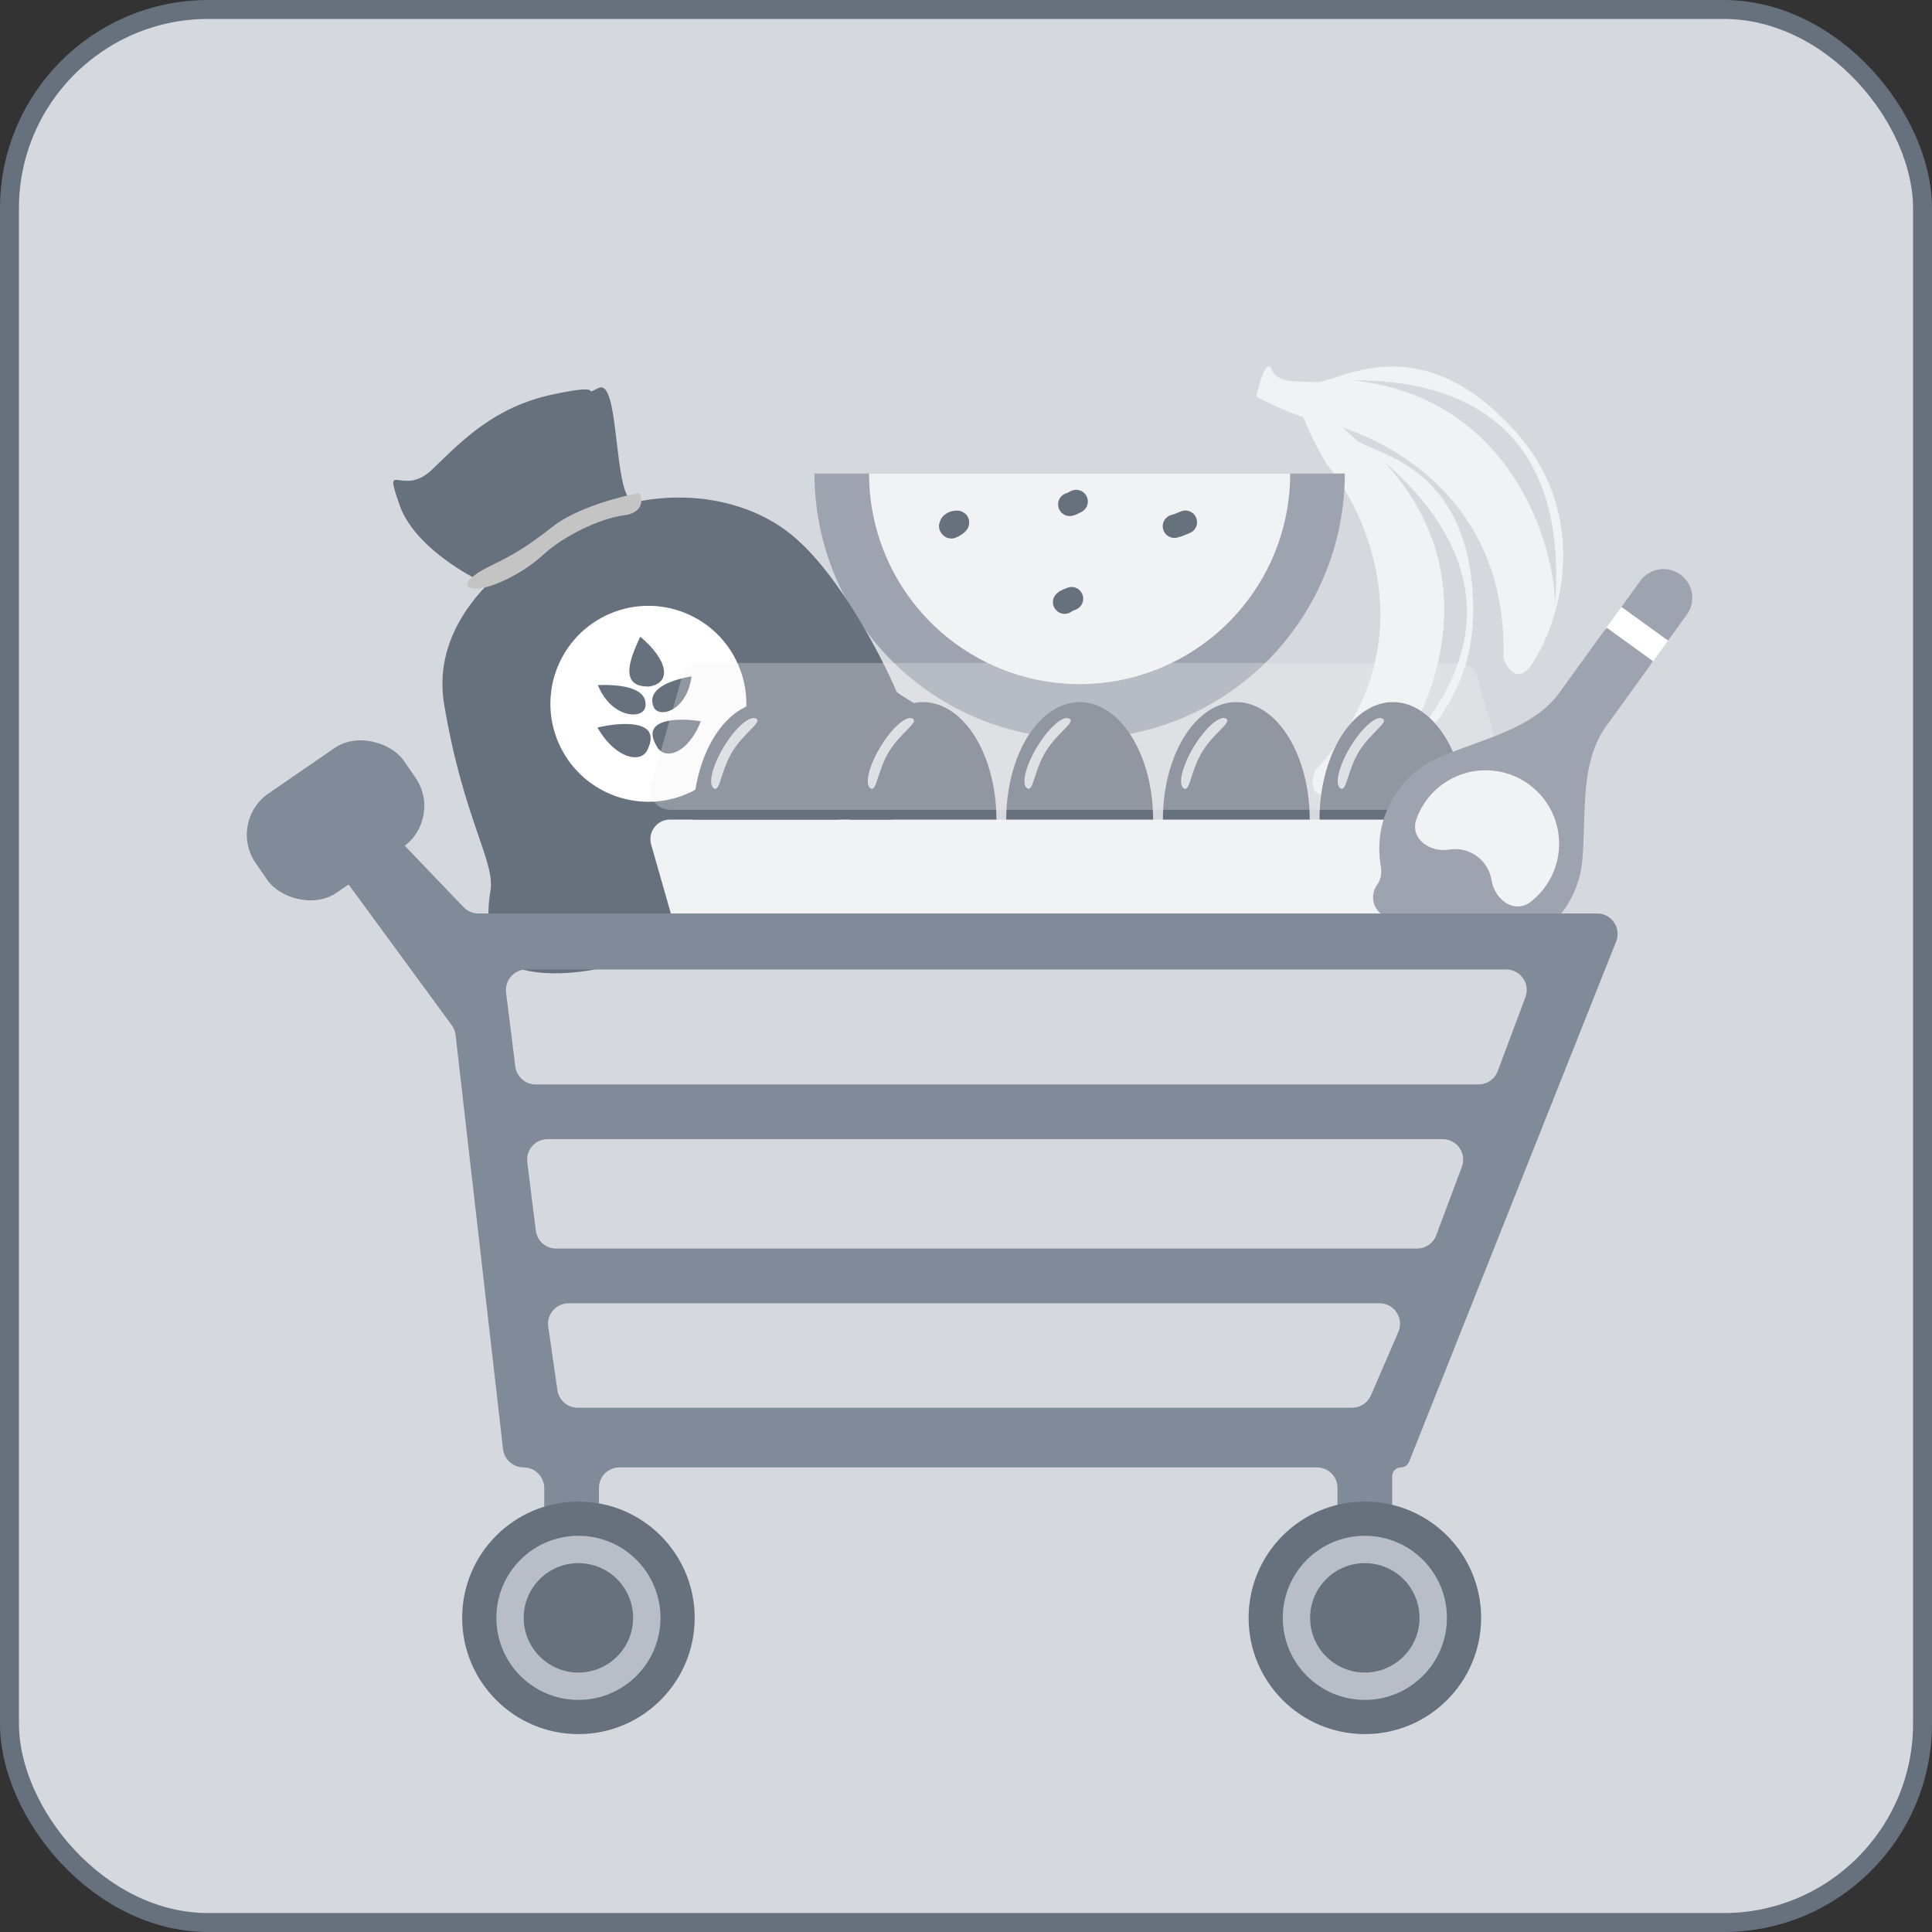 <svg width="102" height="102" viewBox="0 0 102 102" fill="none" xmlns="http://www.w3.org/2000/svg">
<rect x="0" y="0" width="102" height="102" fill="#333333" stroke="none"/>
<rect className="thumbnail-background" x="0.5" y="0.5" width="101" height="101" rx="10.5" fill="#D5D8DD" stroke="#67717E"/>
<path d="M79.37 34.732C79.635 26.146 72.841 22.804 69.41 22.206C68.385 21.956 66.923 21.261 66.321 20.945C66.48 20.212 66.865 18.896 67.132 19.502C67.466 20.259 68.399 20.119 69.509 20.172C70.618 20.226 74.846 17.094 79.949 22.715C84.032 27.211 82.373 32.653 81.034 34.812C80.223 36.256 79.586 35.36 79.37 34.732Z" fill="#F1F2F4"/>
<path d="M71.366 20.077C74.888 20.061 82.931 20.82 82.1 31.899C82.067 28.747 79.776 20.927 71.366 20.077Z" fill="#D5D8DD"/>
<path d="M69.447 40.66C75.288 34.362 72.362 27.379 70.169 24.674C69.561 23.811 68.915 22.328 68.669 21.694C69.27 21.245 70.425 20.506 70.228 21.138C69.983 21.929 70.778 22.436 71.579 23.205C72.381 23.975 77.626 24.392 77.78 31.982C77.903 38.053 73.077 41.067 70.648 41.814C69.089 42.37 69.198 41.276 69.447 40.66Z" fill="#F1F2F4"/>
<path d="M73.045 24.354C75.71 26.656 81.275 32.513 73.369 40.319C75.415 37.921 78.826 30.52 73.045 24.354Z" fill="#D5D8DD"/>
<path className="thumbnail-watermelon" d="M71 25C71 26.838 70.638 28.659 69.934 30.358C69.231 32.056 68.2 33.599 66.9 34.9C65.6 36.2 64.056 37.231 62.358 37.934C60.659 38.638 58.839 39 57 39C55.161 39 53.341 38.638 51.642 37.934C49.944 37.231 48.401 36.2 47.1 34.9C45.8 33.599 44.769 32.056 44.066 30.358C43.362 28.659 43 26.838 43 25L57 25H71Z" fill="#9DA4AF"/>
<path d="M68.116 25C68.116 26.46 67.829 27.906 67.27 29.255C66.711 30.603 65.892 31.829 64.86 32.861C63.828 33.894 62.602 34.713 61.253 35.271C59.904 35.83 58.459 36.118 56.998 36.118C55.538 36.118 54.093 35.83 52.744 35.271C51.395 34.713 50.169 33.894 49.137 32.861C48.105 31.829 47.286 30.603 46.727 29.255C46.168 27.906 45.881 26.46 45.881 25L56.998 25H68.116Z" fill="#F1F2F4"/>
<path d="M50.193 27.782C50.205 27.675 50.289 27.625 50.382 27.593C50.404 27.586 50.611 27.544 50.541 27.614C50.467 27.688 50.32 27.781 50.224 27.813" stroke="#67717E" stroke-width="1.235" stroke-linecap="round"/>
<path d="M56.207 31.791C56.32 31.689 56.452 31.668 56.571 31.608" stroke="#67717E" stroke-width="1.235" stroke-linecap="round"/>
<path d="M62.004 27.782C62.203 27.737 62.392 27.645 62.581 27.57" stroke="#67717E" stroke-width="1.235" stroke-linecap="round"/>
<path d="M56.48 26.629C56.595 26.602 56.71 26.529 56.815 26.477" stroke="#67717E" stroke-width="1.235" stroke-linecap="round"/>
<path className="thumbnail-sack" d="M23.45 37.191C22.65 32.401 27.3 29.143 29.725 28.113C33.54 25.543 38.701 25.727 41.781 28.227C44.245 30.227 46.513 34.593 47.339 36.526C48.08 37.165 49.989 37.563 49.182 40.295C48.375 43.026 44.165 45.957 37.253 49.204C30.34 52.45 27.132 51.282 26.475 50.668C25.818 50.055 25.642 48.538 25.895 47.012C26.149 45.486 24.449 43.179 23.45 37.191Z" fill="#67717E"/>
<path className="thumbnail-sack" d="M21.099 26.676C21.822 28.742 24.554 30.356 25.83 30.905C26.437 30.432 27.001 30.019 27.523 29.657C32.868 25.948 33.919 27.238 33.201 26.307C32.414 25.285 32.647 19.974 31.601 20.485C30.556 20.996 32.24 20.173 29.177 20.826C26.115 21.48 24.443 23.212 22.832 24.773C21.221 26.335 20.196 24.093 21.099 26.676Z" fill="#67717E"/>
<circle cx="34.231" cy="37.157" r="5.172" transform="rotate(-26.059 34.231 37.157)" fill="white"/>
<path className="thumbnail-sack" d="M34.209 39.527C33.905 40.349 32.511 40.097 31.541 38.411C32.816 38.105 34.923 37.986 34.209 39.527Z" fill="#67717E"/>
<path className="thumbnail-sack" d="M34.668 39.391C35.064 40.174 36.327 39.813 37 38.078C35.772 37.882 33.793 37.937 34.668 39.391Z" fill="#67717E"/>
<path className="thumbnail-sack" d="M34.067 37.331C33.949 37.989 32.289 37.943 31.562 36.169C32.471 36.128 34.268 36.218 34.067 37.331Z" fill="#67717E"/>
<path className="thumbnail-sack" d="M34.51 37.326C34.771 37.941 36.264 37.573 36.51 35.709C35.677 35.847 34.069 36.284 34.51 37.326Z" fill="#67717E"/>
<path className="thumbnail-sack" d="M34.284 36.243C35.468 36.05 35.281 34.856 33.801 33.613C33.402 34.495 32.524 36.302 34.284 36.243Z" fill="#67717E"/>
<path d="M29.186 27.798C30.445 26.808 32.764 26.204 33.766 26.025C33.929 26.36 33.994 27.065 32.943 27.206C31.628 27.382 29.744 28.303 28.673 29.294C27.602 30.284 25.843 31.144 25.031 31.074C24.219 31.005 24.85 30.385 25.855 29.894C26.859 29.402 27.613 29.034 29.186 27.798Z" fill="#C4C4C4"/>
<path d="M34.377 44.588C34.188 43.927 34.684 43.27 35.371 43.27H78.629C79.316 43.27 79.812 43.927 79.623 44.588L77.998 50.273C77.871 50.717 77.465 51.023 77.004 51.023H36.996C36.535 51.023 36.129 50.717 36.002 50.273L34.377 44.588Z" fill="#F1F2F4"/>
<path d="M44.337 43.27C44.337 41.625 43.928 40.047 43.201 38.884C42.474 37.721 41.489 37.067 40.46 37.067C39.432 37.067 38.446 37.721 37.719 38.884C36.992 40.047 36.584 41.625 36.584 43.27L40.46 43.27H44.337Z" fill="#67717E"/>
<path d="M38.659 39.693C38.043 40.709 38.019 41.821 37.692 41.623C37.365 41.425 37.599 40.441 38.215 39.424C38.831 38.408 39.595 37.745 39.922 37.943C40.249 38.141 39.275 38.677 38.659 39.693Z" fill="#D5D8DD"/>
<path d="M52.606 43.27C52.606 41.625 52.198 40.047 51.471 38.884C50.744 37.721 49.758 37.067 48.73 37.067C47.702 37.067 46.716 37.721 45.989 38.884C45.262 40.047 44.853 41.625 44.853 43.27L48.73 43.27H52.606Z" fill="#67717E"/>
<path d="M46.929 39.693C46.313 40.709 46.288 41.821 45.962 41.623C45.635 41.425 45.869 40.441 46.485 39.424C47.1 38.408 47.864 37.745 48.191 37.943C48.518 38.141 47.544 38.677 46.929 39.693Z" fill="#D5D8DD"/>
<path d="M60.878 43.27C60.878 41.625 60.469 40.047 59.742 38.884C59.016 37.721 58.029 37.067 57.001 37.067C55.973 37.067 54.987 37.721 54.26 38.884C53.533 40.047 53.125 41.625 53.125 43.27L57.001 43.27H60.878Z" fill="#67717E"/>
<path d="M55.2 39.693C54.584 40.709 54.56 41.821 54.233 41.623C53.906 41.425 54.141 40.441 54.756 39.424C55.372 38.408 56.136 37.745 56.463 37.943C56.79 38.141 55.816 38.677 55.2 39.693Z" fill="#D5D8DD"/>
<path d="M69.147 43.27C69.147 41.625 68.739 40.047 68.012 38.884C67.285 37.721 66.299 37.067 65.271 37.067C64.243 37.067 63.257 37.721 62.53 38.884C61.803 40.047 61.395 41.625 61.395 43.27L65.271 43.27H69.147Z" fill="#67717E"/>
<path d="M63.47 39.693C62.854 40.709 62.83 41.821 62.503 41.623C62.176 41.425 62.41 40.441 63.026 39.424C63.642 38.408 64.406 37.745 64.732 37.943C65.059 38.141 64.085 38.677 63.47 39.693Z" fill="#D5D8DD"/>
<path d="M77.417 43.27C77.417 41.625 77.008 40.047 76.281 38.884C75.555 37.721 74.569 37.067 73.54 37.067C72.512 37.067 71.526 37.721 70.799 38.884C70.073 40.047 69.664 41.625 69.664 43.27L73.54 43.27H77.417Z" fill="#67717E"/>
<path d="M71.739 39.693C71.123 40.709 71.099 41.821 70.772 41.623C70.445 41.425 70.68 40.441 71.295 39.424C71.911 38.408 72.675 37.745 73.002 37.943C73.329 38.141 72.355 38.677 71.739 39.693Z" fill="#D5D8DD"/>
<path opacity="0.3" d="M79.623 41.435C79.812 42.095 79.316 42.753 78.629 42.753L35.371 42.753C34.684 42.753 34.188 42.095 34.377 41.435L36.002 35.749C36.129 35.306 36.535 35 36.996 35L77.004 35C77.465 35 77.871 35.306 77.998 35.749L79.623 41.435Z" fill="#F1F2F4"/>
<path className="thumbnail-bottle" d="M84.618 33.405C85.11 32.726 86.059 32.574 86.738 33.065C87.417 33.556 87.57 34.505 87.078 35.184L84.795 38.342C83.381 40.297 83.757 43.057 83.535 45.46C83.451 46.367 83.132 47.261 82.562 48.05C81.693 49.252 80.406 49.977 79.034 50.174C78.693 50.223 78.373 50.387 78.171 50.667C77.807 51.17 77.103 51.283 76.6 50.919L72.957 48.285C72.453 47.92 72.34 47.217 72.705 46.713C72.907 46.434 72.962 46.079 72.902 45.739C72.66 44.375 72.946 42.926 73.815 41.724C74.385 40.936 75.134 40.353 75.97 39.989C78.182 39.025 80.921 38.518 82.335 36.563L84.618 33.405Z" fill="#9DA4AF"/>
<path d="M76.52 44.853C75.462 45.023 74.421 44.259 74.779 43.249C74.817 43.141 74.86 43.034 74.908 42.929C75.228 42.232 75.747 41.645 76.401 41.242C77.054 40.84 77.812 40.64 78.579 40.669C79.345 40.697 80.087 40.952 80.708 41.402C81.33 41.852 81.804 42.475 82.071 43.195C82.339 43.914 82.386 44.696 82.209 45.443C82.031 46.189 81.637 46.866 81.074 47.388C80.99 47.467 80.902 47.541 80.811 47.612C79.964 48.268 78.912 47.518 78.743 46.461C78.573 45.403 77.578 44.683 76.52 44.853Z" fill="#F1F2F4"/>
<rect width="3.036" height="1.349" transform="matrix(-0.81 -0.586 -0.586 0.81 88.066 33.818)" fill="white"/>
<path className="thumbnail-bottle" d="M89.056 32.451C89.547 31.772 89.395 30.823 88.715 30.332C88.036 29.84 87.087 29.993 86.596 30.672L85.607 32.039L88.067 33.818L89.056 32.451Z" fill="#9DA4AF"/>
<path className="thumbnail-cart" fill-rule="evenodd" clip-rule="evenodd" d="M17.904 41.033C17.579 40.694 17.074 40.602 16.651 40.806L15.931 41.153C15.321 41.447 15.127 42.223 15.528 42.769L23.85 54.127C23.961 54.279 24.031 54.457 24.053 54.644L26.559 76.511C26.622 77.058 27.092 77.471 27.642 77.471C28.24 77.471 28.733 77.956 28.733 78.554V84.331C28.733 84.929 29.218 85.414 29.816 85.414H30.538C31.136 85.414 31.621 84.929 31.621 84.331V78.554C31.621 77.956 32.106 77.471 32.704 77.471H69.53C70.128 77.471 70.613 77.956 70.613 78.554V84.331C70.613 84.929 71.098 85.414 71.696 85.414H72.418C73.017 85.414 73.501 84.929 73.501 84.331V77.932C73.501 77.678 73.708 77.471 73.963 77.471C74.151 77.471 74.321 77.356 74.391 77.181L85.323 49.711C85.606 48.999 85.082 48.227 84.317 48.227H25.256C24.96 48.227 24.678 48.106 24.474 47.893L17.904 41.033ZM26.718 52.402C26.638 51.755 27.142 51.184 27.793 51.184H79.521C80.277 51.184 80.8 51.939 80.535 52.648L79.073 56.55C78.915 56.973 78.51 57.253 78.059 57.253H28.28C27.734 57.253 27.273 56.846 27.206 56.304L26.718 52.402ZM27.837 61.359C27.756 60.712 28.26 60.141 28.912 60.141H76.165C76.921 60.141 77.445 60.896 77.18 61.604L75.827 65.215C75.668 65.638 75.264 65.918 74.813 65.918H29.363C28.816 65.918 28.355 65.511 28.288 64.969L27.837 61.359ZM30.017 68.806C29.358 68.806 28.851 69.391 28.945 70.044L29.428 73.392C29.505 73.925 29.962 74.321 30.5 74.321H71.385C71.817 74.321 72.208 74.064 72.379 73.668L73.827 70.319C74.136 69.604 73.612 68.806 72.833 68.806H30.017Z" fill="#818A98"/>
<circle cx="30.538" cy="85.414" r="6.138" fill="#67717E"/>
<circle className="thumbnail-background" cx="30.538" cy="85.414" r="4.332" fill="#B9BEC6"/>
<circle cx="30.537" cy="85.414" r="2.888" fill="#67717E"/>
<circle cx="72.058" cy="85.414" r="6.138" fill="#67717E"/>
<circle className="thumbnail-background" cx="72.057" cy="85.414" r="4.332" fill="#B9BEC6"/>
<circle cx="72.056" cy="85.414" r="2.888" fill="#67717E"/>
<rect className="thumbnail-cart" x="12" y="43.387" width="9.506" height="6.355" rx="2.64" transform="rotate(-34.521 12 43.387)" fill="#818A98"/>
</svg>
